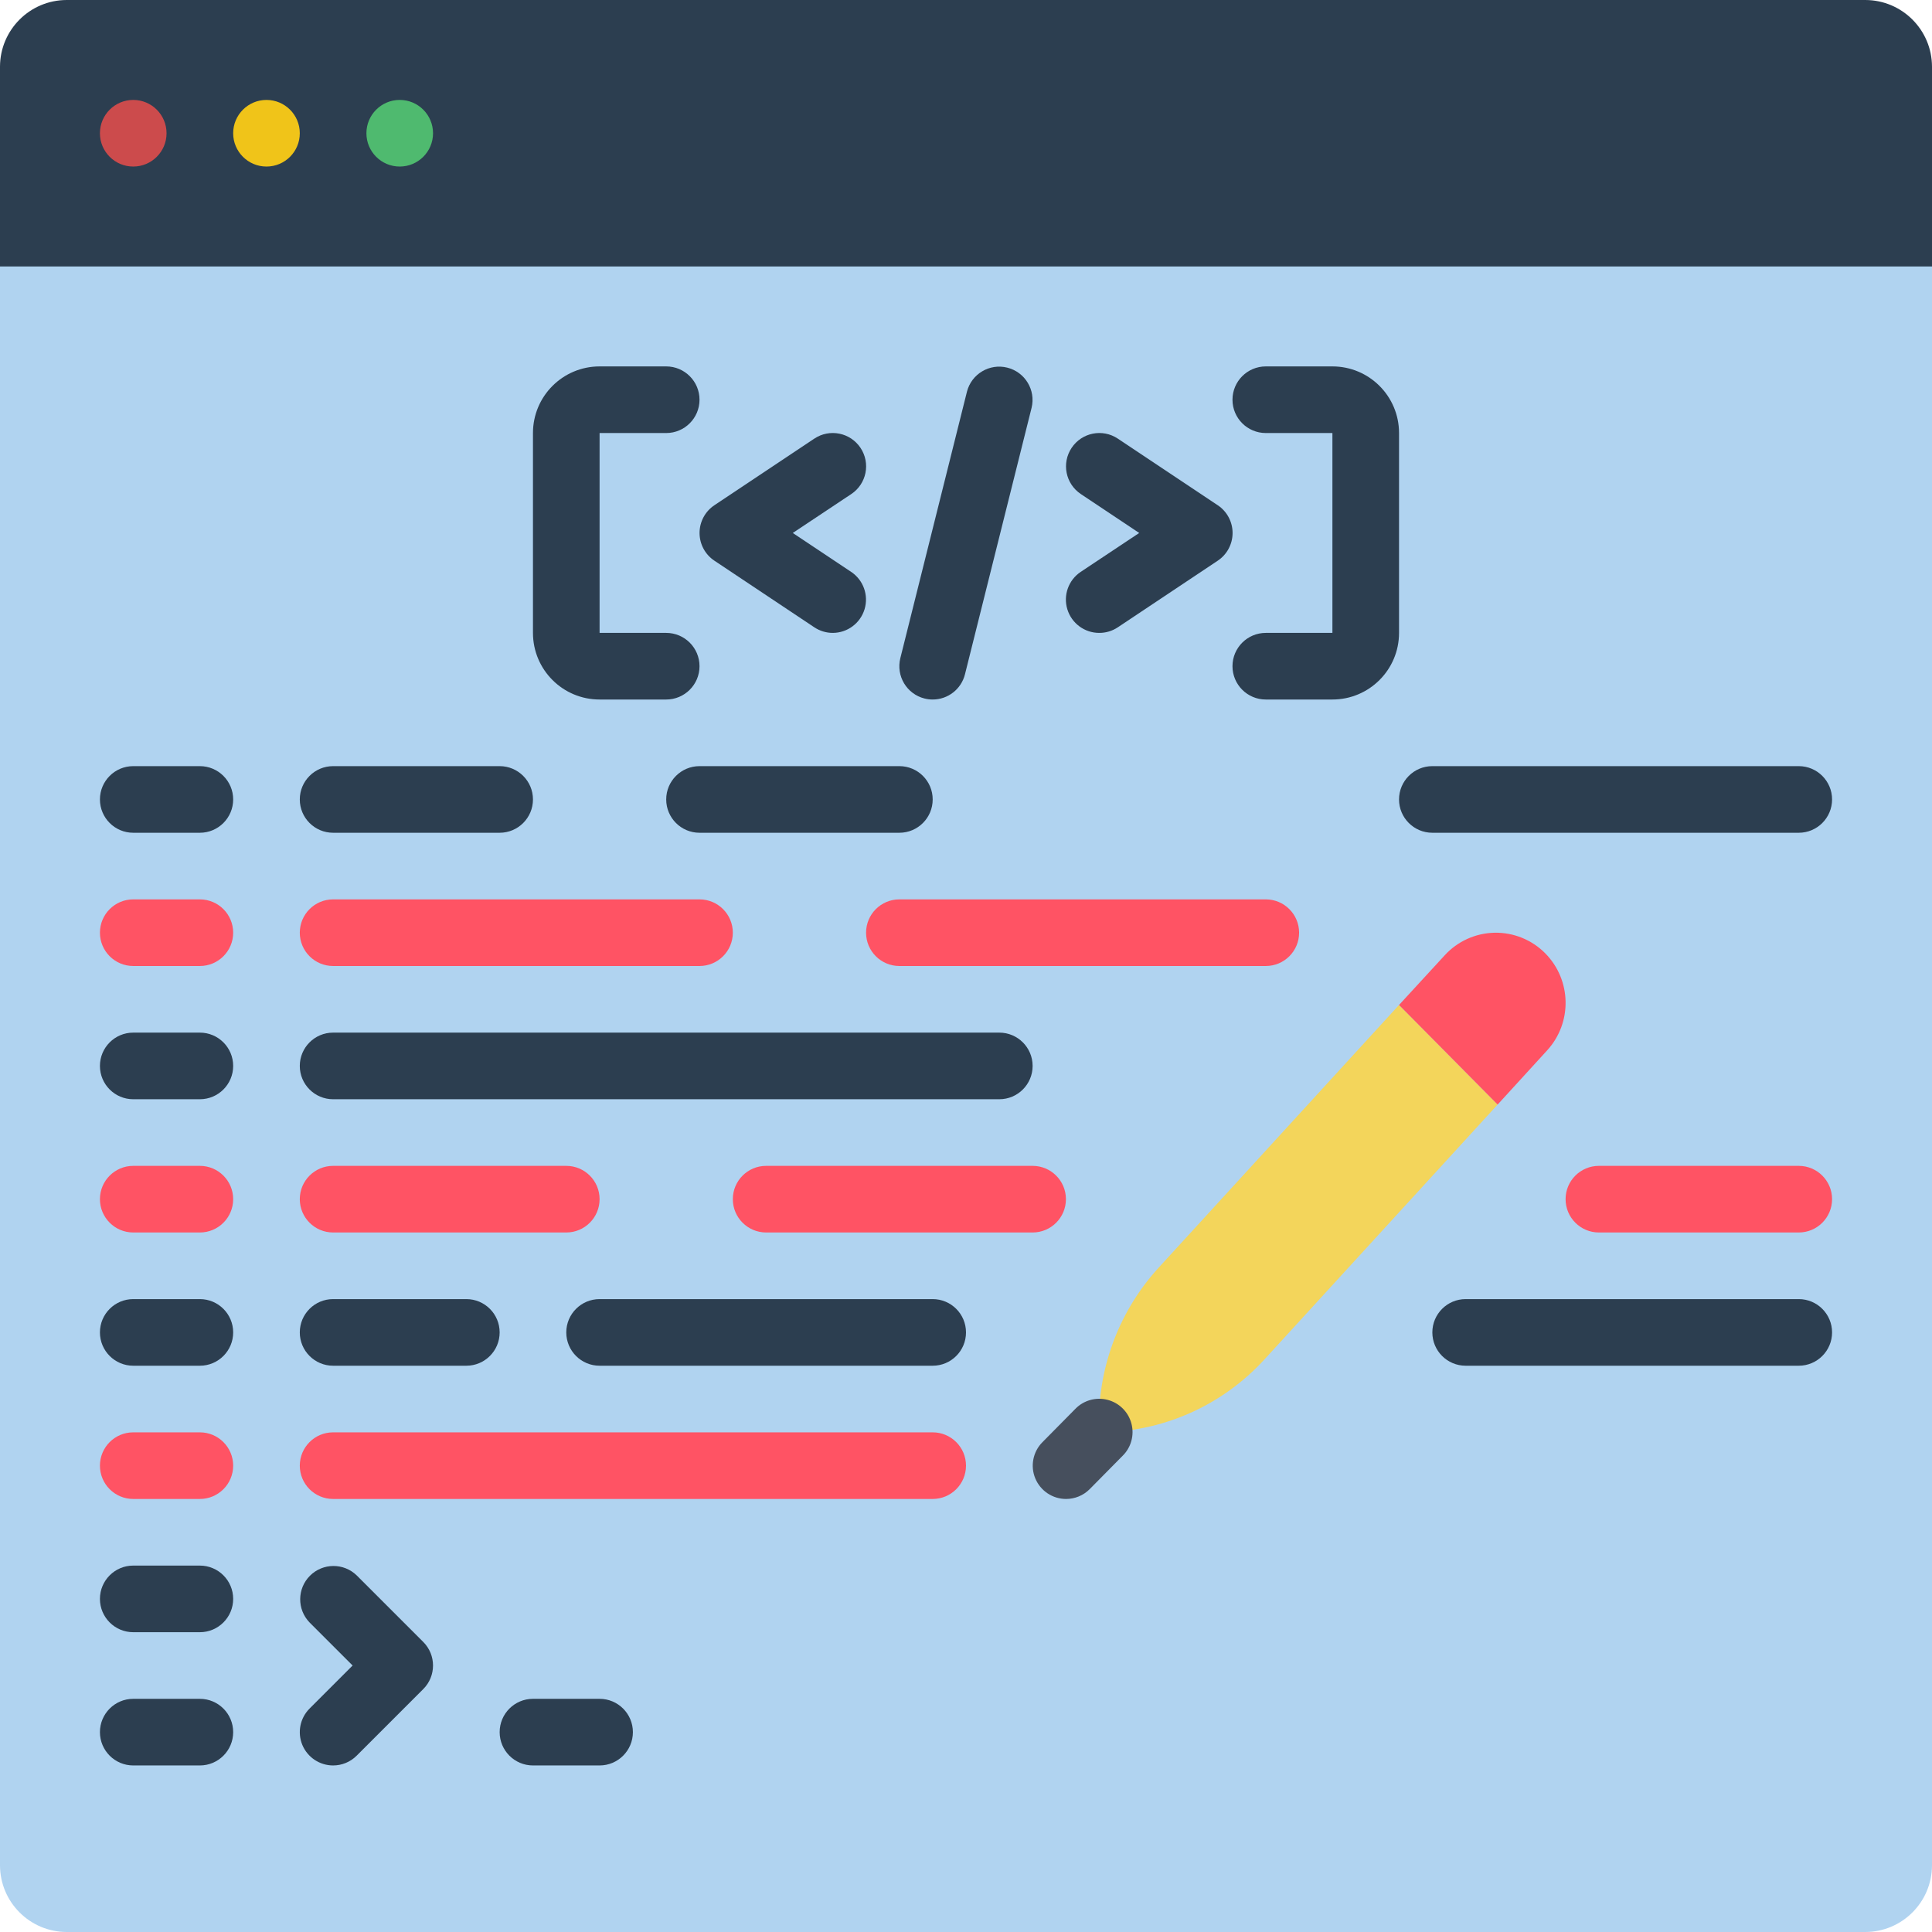 <?xml version="1.0" encoding="UTF-8"?>
<svg width="58px" height="58px" viewBox="0 0 58 58" version="1.1" xmlns="http://www.w3.org/2000/svg" xmlns:xlink="http://www.w3.org/1999/xlink">
    <!-- Generator: Sketch 51.3 (57544) - http://www.bohemiancoding.com/sketch -->
    <title>033 - Correcting Code</title>
    <desc>Created with Sketch.</desc>
    <defs></defs>
    <g id="Page-1" stroke="none" stroke-width="1" fill="none" fill-rule="evenodd">
        <g id="033---Correcting-Code" fill-rule="nonzero">
            <path d="M58,2 L58,10 L0,10 L0,2 C0.003,0.897 0.897,0.003 2,0 L56,0 C57.103,0.003 57.997,0.897 58,2 Z" id="Shape" fill="#2C3E50"></path>
            <path d="M58,8 L58,56 C57.997,57.103 57.103,57.997 56,58 L2,58 C0.897,57.997 0.003,57.103 0,56 L0,8 L58,8 Z" id="Shape" fill="#B0D3F0"></path>
            <circle id="Oval" fill="#CC4B4C" cx="4" cy="4" r="1"></circle>
            <circle id="Oval" fill="#F0C419" cx="8" cy="4" r="1"></circle>
            <circle id="Oval" fill="#4FBA6F" cx="12" cy="4" r="1"></circle>
            <path d="M44.96,33.16 L37.96,40.81 C36.685,42.206 34.881,43.001 32.99,43 L32.99,42.68 C32.99,40.971 33.628,39.323 34.78,38.06 L42,30.17 L44.96,33.16 Z" id="Shape" fill="#F3D55B"></path>
            <path d="M46.44,31.54 L44.96,33.16 L42,30.17 L43.37,28.68 C43.755,28.258 44.296,28.013 44.867,28.001 C45.438,27.99 45.989,28.214 46.39,28.62 C47.184,29.424 47.206,30.71 46.44,31.54 Z" id="Shape" fill="#FF5364"></path>
            <path d="M32,45 C31.598,44.998 31.236,44.756 31.081,44.385 C30.926,44.015 31.009,43.587 31.29,43.3 L32.278,42.3 C32.528,42.039 32.899,41.934 33.249,42.024 C33.599,42.114 33.873,42.385 33.966,42.735 C34.059,43.084 33.957,43.456 33.698,43.708 L32.71,44.708 C32.522,44.896 32.266,45.001 32,45 Z" id="Shape" fill="#464F5D"></path>
            <path d="M25,19 C24.803,19 24.61,18.941 24.446,18.832 L21.446,16.832 C21.168,16.647 21.001,16.334 21.001,16 C21.001,15.666 21.168,15.353 21.446,15.168 L24.446,13.168 C24.906,12.861 25.526,12.985 25.833,13.445 C26.14,13.905 26.016,14.525 25.556,14.832 L23.8,16 L25.552,17.168 C25.918,17.412 26.082,17.867 25.955,18.289 C25.828,18.71 25.44,18.999 25,19 Z" id="Shape" fill="#2C3E50"></path>
            <path d="M33,19 C32.559,19.001 32.17,18.712 32.042,18.29 C31.914,17.869 32.077,17.413 32.444,17.168 L34.2,16 L32.448,14.832 C31.988,14.525 31.864,13.905 32.171,13.445 C32.478,12.985 33.098,12.861 33.558,13.168 L36.558,15.168 C36.836,15.353 37.003,15.666 37.003,16 C37.003,16.334 36.836,16.647 36.558,16.832 L33.558,18.832 C33.393,18.942 33.199,19.001 33,19 Z" id="Shape" fill="#2C3E50"></path>
            <path d="M28,21 C27.918,21 27.836,20.99 27.756,20.97 C27.22,20.836 26.895,20.293 27.029,19.757 L29.029,11.757 C29.166,11.225 29.707,10.903 30.24,11.037 C30.773,11.17 31.099,11.709 30.969,12.243 L28.969,20.243 C28.858,20.688 28.458,21 28,21 Z" id="Shape" fill="#2C3E50"></path>
            <path d="M6,25 L4,25 C3.448,25 3,24.552 3,24 C3,23.448 3.448,23 4,23 L6,23 C6.552,23 7,23.448 7,24 C7,24.552 6.552,25 6,25 Z" id="Shape" fill="#2C3E50"></path>
            <path d="M6,29 L4,29 C3.448,29 3,28.552 3,28 C3,27.448 3.448,27 4,27 L6,27 C6.552,27 7,27.448 7,28 C7,28.552 6.552,29 6,29 Z" id="Shape" fill="#FF5364"></path>
            <path d="M6,33 L4,33 C3.448,33 3,32.552 3,32 C3,31.448 3.448,31 4,31 L6,31 C6.552,31 7,31.448 7,32 C7,32.552 6.552,33 6,33 Z" id="Shape" fill="#2C3E50"></path>
            <path d="M6,37 L4,37 C3.448,37 3,36.552 3,36 C3,35.448 3.448,35 4,35 L6,35 C6.552,35 7,35.448 7,36 C7,36.552 6.552,37 6,37 Z" id="Shape" fill="#FF5364"></path>
            <path d="M6,41 L4,41 C3.448,41 3,40.552 3,40 C3,39.448 3.448,39 4,39 L6,39 C6.552,39 7,39.448 7,40 C7,40.552 6.552,41 6,41 Z" id="Shape" fill="#2C3E50"></path>
            <path d="M6,45 L4,45 C3.448,45 3,44.552 3,44 C3,43.448 3.448,43 4,43 L6,43 C6.552,43 7,43.448 7,44 C7,44.552 6.552,45 6,45 Z" id="Shape" fill="#FF5364"></path>
            <path d="M6,49 L4,49 C3.448,49 3,48.552 3,48 C3,47.448 3.448,47 4,47 L6,47 C6.552,47 7,47.448 7,48 C7,48.552 6.552,49 6,49 Z" id="Shape" fill="#2C3E50"></path>
            <path d="M6,53 L4,53 C3.448,53 3,52.552 3,52 C3,51.448 3.448,51 4,51 L6,51 C6.552,51 7,51.448 7,52 C7,52.552 6.552,53 6,53 Z" id="Shape" fill="#2C3E50"></path>
            <path d="M10,53 C9.596,53 9.231,52.756 9.076,52.383 C8.922,52.009 9.007,51.579 9.293,51.293 L10.586,50 L9.293,48.707 C8.914,48.315 8.919,47.691 9.305,47.305 C9.691,46.919 10.315,46.914 10.707,47.293 L12.707,49.293 C13.097,49.683 13.097,50.317 12.707,50.707 L10.707,52.707 C10.52,52.895 10.265,53 10,53 Z" id="Shape" fill="#2C3E50"></path>
            <path d="M18,53 L16,53 C15.448,53 15,52.552 15,52 C15,51.448 15.448,51 16,51 L18,51 C18.552,51 19,51.448 19,52 C19,52.552 18.552,53 18,53 Z" id="Shape" fill="#2C3E50"></path>
            <path d="M28,45 L10,45 C9.448,45 9,44.552 9,44 C9,43.448 9.448,43 10,43 L28,43 C28.552,43 29,43.448 29,44 C29,44.552 28.552,45 28,45 Z" id="Shape" fill="#FF5364"></path>
            <path d="M14,41 L10,41 C9.448,41 9,40.552 9,40 C9,39.448 9.448,39 10,39 L14,39 C14.552,39 15,39.448 15,40 C15,40.552 14.552,41 14,41 Z" id="Shape" fill="#2C3E50"></path>
            <path d="M17,37 L10,37 C9.448,37 9,36.552 9,36 C9,35.448 9.448,35 10,35 L17,35 C17.552,35 18,35.448 18,36 C18,36.552 17.552,37 17,37 Z" id="Shape" fill="#FF5364"></path>
            <path d="M30,33 L10,33 C9.448,33 9,32.552 9,32 C9,31.448 9.448,31 10,31 L30,31 C30.552,31 31,31.448 31,32 C31,32.552 30.552,33 30,33 Z" id="Shape" fill="#2C3E50"></path>
            <path d="M21,29 L10,29 C9.448,29 9,28.552 9,28 C9,27.448 9.448,27 10,27 L21,27 C21.552,27 22,27.448 22,28 C22,28.552 21.552,29 21,29 Z" id="Shape" fill="#FF5364"></path>
            <path d="M15,25 L10,25 C9.448,25 9,24.552 9,24 C9,23.448 9.448,23 10,23 L15,23 C15.552,23 16,23.448 16,24 C16,24.552 15.552,25 15,25 Z" id="Shape" fill="#2C3E50"></path>
            <path d="M54,25 L43,25 C42.448,25 42,24.552 42,24 C42,23.448 42.448,23 43,23 L54,23 C54.552,23 55,23.448 55,24 C55,24.552 54.552,25 54,25 Z" id="Shape" fill="#2C3E50"></path>
            <path d="M27,25 L21,25 C20.448,25 20,24.552 20,24 C20,23.448 20.448,23 21,23 L27,23 C27.552,23 28,23.448 28,24 C28,24.552 27.552,25 27,25 Z" id="Shape" fill="#2C3E50"></path>
            <path d="M38,29 L27,29 C26.448,29 26,28.552 26,28 C26,27.448 26.448,27 27,27 L38,27 C38.552,27 39,27.448 39,28 C39,28.552 38.552,29 38,29 Z" id="Shape" fill="#FF5364"></path>
            <path d="M31,37 L23,37 C22.448,37 22,36.552 22,36 C22,35.448 22.448,35 23,35 L31,35 C31.552,35 32,35.448 32,36 C32,36.552 31.552,37 31,37 Z" id="Shape" fill="#FF5364"></path>
            <path d="M54,37 L48,37 C47.448,37 47,36.552 47,36 C47,35.448 47.448,35 48,35 L54,35 C54.552,35 55,35.448 55,36 C55,36.552 54.552,37 54,37 Z" id="Shape" fill="#FF5364"></path>
            <path d="M28,41 L18,41 C17.448,41 17,40.552 17,40 C17,39.448 17.448,39 18,39 L28,39 C28.552,39 29,39.448 29,40 C29,40.552 28.552,41 28,41 Z" id="Shape" fill="#2C3E50"></path>
            <path d="M54,41 L44,41 C43.448,41 43,40.552 43,40 C43,39.448 43.448,39 44,39 L54,39 C54.552,39 55,39.448 55,40 C55,40.552 54.552,41 54,41 Z" id="Shape" fill="#2C3E50"></path>
            <path d="M40,21 L38,21 C37.448,21 37,20.552 37,20 C37,19.448 37.448,19 38,19 L40,19 L40,13 L38,13 C37.448,13 37,12.552 37,12 C37,11.448 37.448,11 38,11 L40,11 C41.105,11 42,11.895 42,13 L42,19 C42,20.105 41.105,21 40,21 Z" id="Shape" fill="#2C3E50"></path>
            <path d="M20,21 L18,21 C16.895,21 16,20.105 16,19 L16,13 C16,11.895 16.895,11 18,11 L20,11 C20.552,11 21,11.448 21,12 C21,12.552 20.552,13 20,13 L18,13 L18,19 L20,19 C20.552,19 21,19.448 21,20 C21,20.552 20.552,21 20,21 Z" id="Shape" fill="#2C3E50"></path>
        </g>
    </g>
</svg>